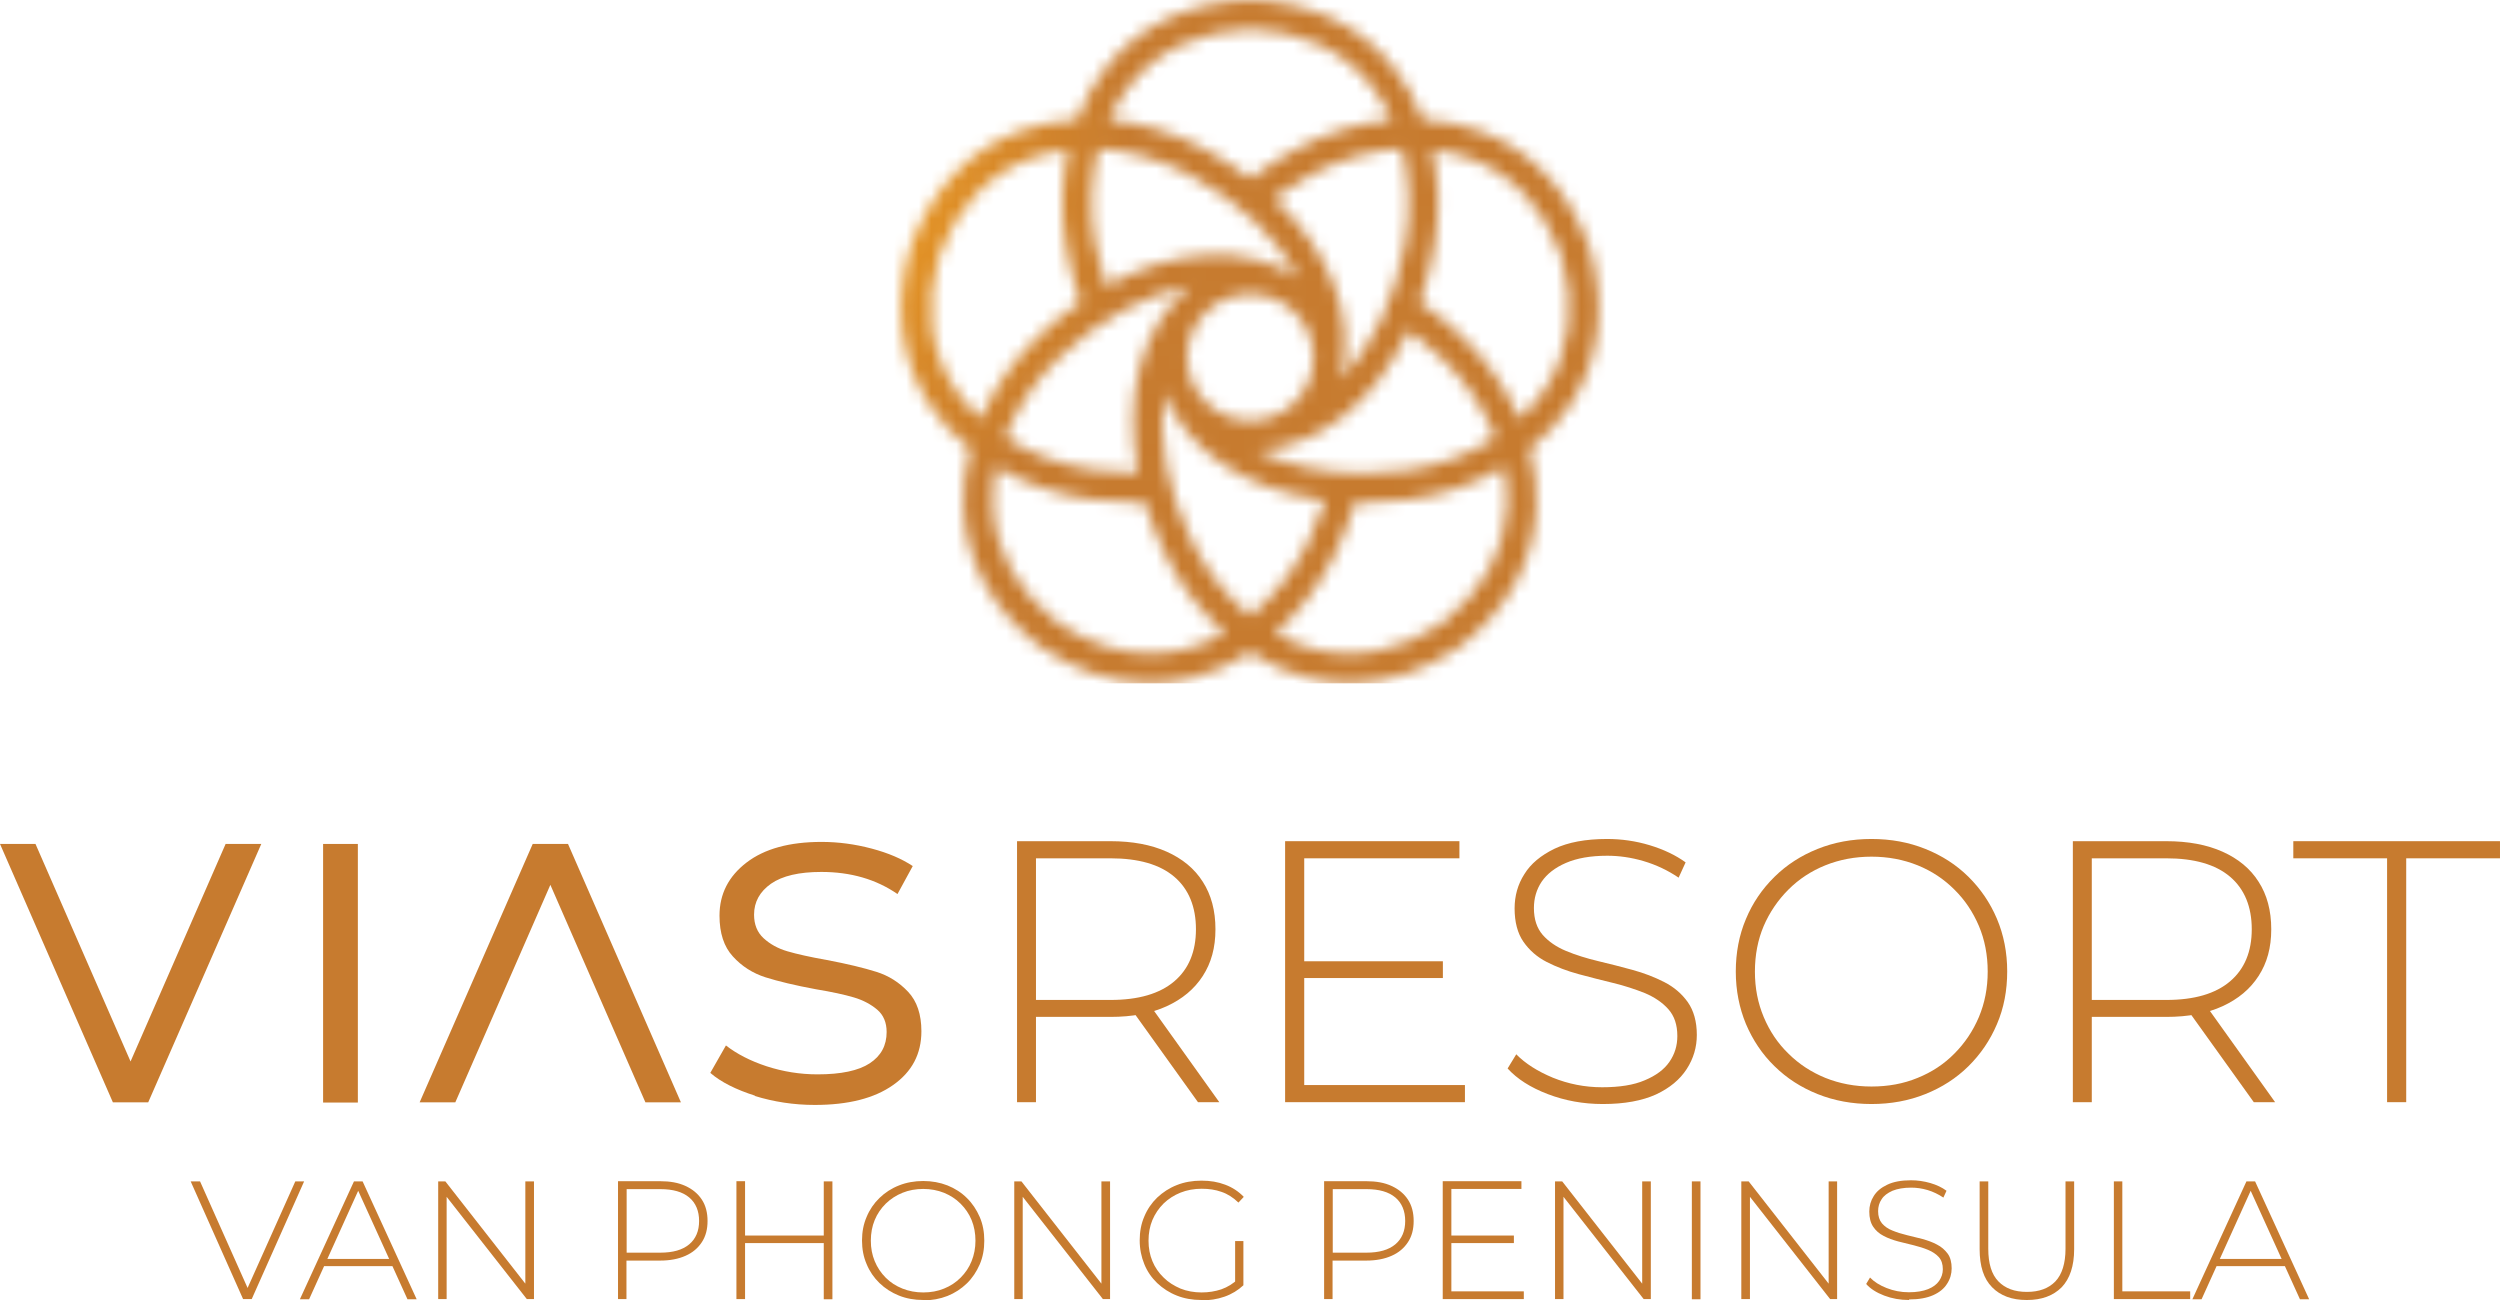 <svg width="200" height="104" viewBox="0 0 200 104" fill="none" xmlns="http://www.w3.org/2000/svg">
<g clip-path="url(#clip0_1894_3726)">
<path d="M28.628 67.516H25.848V88.204H28.628V67.516Z" fill="#C77B2F"/>
<path d="M60.413 87.658C58.884 87.172 57.677 86.568 56.824 85.831L58.075 83.636C58.943 84.314 60.031 84.874 61.325 85.301C62.635 85.728 64.003 85.949 65.4 85.949C67.283 85.949 68.681 85.654 69.578 85.065C70.475 84.476 70.931 83.65 70.931 82.56C70.931 81.809 70.681 81.204 70.181 80.777C69.681 80.35 69.048 80.011 68.298 79.79C67.548 79.569 66.533 79.348 65.283 79.142C63.606 78.832 62.267 78.508 61.237 78.184C60.222 77.86 59.34 77.3 58.634 76.519C57.913 75.738 57.56 74.647 57.56 73.248C57.56 71.523 58.281 70.109 59.722 69.004C61.164 67.899 63.164 67.353 65.724 67.353C67.062 67.353 68.386 67.53 69.725 67.884C71.064 68.238 72.152 68.709 73.02 69.284L71.799 71.523C70.093 70.345 68.063 69.755 65.709 69.755C63.929 69.755 62.591 70.065 61.679 70.698C60.781 71.332 60.325 72.157 60.325 73.174C60.325 73.955 60.575 74.588 61.09 75.06C61.605 75.531 62.238 75.885 63.002 76.106C63.753 76.327 64.812 76.563 66.136 76.799C67.783 77.108 69.107 77.432 70.093 77.742C71.093 78.051 71.946 78.596 72.652 79.348C73.359 80.099 73.712 81.16 73.712 82.501C73.712 84.314 72.961 85.743 71.446 86.804C69.946 87.865 67.857 88.395 65.18 88.395C63.503 88.395 61.899 88.145 60.369 87.673" fill="#C77B2F"/>
<path d="M11.856 88.189L20.903 67.516H18.049L10.444 84.918L2.839 67.516H0L9.032 88.189H11.856Z" fill="#C77B2F"/>
<path d="M42.617 67.516L33.57 88.189H36.424L44.029 70.787L51.634 88.189H54.474L45.441 67.516H42.617Z" fill="#C77B2F"/>
<path d="M81.363 88.174V67.295H88.836C90.587 67.295 92.087 67.575 93.337 68.135C94.588 68.695 95.559 69.49 96.221 70.537C96.897 71.583 97.236 72.85 97.236 74.338C97.236 75.826 96.897 77.035 96.221 78.081C95.544 79.127 94.588 79.923 93.337 80.498C92.087 81.072 90.587 81.352 88.836 81.352H82.187L82.878 80.63V88.174H81.363ZM82.878 80.719L82.187 79.996H88.836C91.087 79.996 92.778 79.496 93.941 78.508C95.103 77.521 95.676 76.121 95.676 74.338C95.676 72.555 95.103 71.126 93.941 70.139C92.778 69.151 91.072 68.665 88.836 68.665H82.187L82.878 67.914V80.719ZM95.838 88.174L90.41 80.601H92.131L97.544 88.174H95.823H95.838Z" fill="#C77B2F"/>
<path d="M104.324 86.804H117.195V88.174H102.809V67.295H116.754V68.665H104.338V86.804H104.324ZM104.147 76.902H115.43V78.243H104.147V76.902Z" fill="#C77B2F"/>
<path d="M128.215 88.322C126.67 88.322 125.199 88.057 123.816 87.526C122.433 86.996 121.374 86.318 120.609 85.478L121.301 84.343C122.022 85.08 122.992 85.699 124.228 86.215C125.464 86.716 126.788 86.981 128.17 86.981C129.553 86.981 130.701 86.804 131.583 86.421C132.466 86.053 133.128 85.567 133.554 84.948C133.981 84.329 134.187 83.651 134.187 82.885C134.187 81.986 133.952 81.279 133.466 80.733C132.995 80.203 132.363 79.776 131.598 79.451C130.818 79.142 129.98 78.862 129.068 78.641C128.156 78.42 127.229 78.184 126.302 77.934C125.375 77.683 124.522 77.359 123.743 76.961C122.963 76.563 122.345 76.018 121.874 75.34C121.404 74.662 121.168 73.764 121.168 72.673C121.168 71.686 121.418 70.758 121.948 69.933C122.463 69.093 123.272 68.43 124.36 67.899C125.449 67.383 126.847 67.118 128.568 67.118C129.715 67.118 130.862 67.28 131.98 67.619C133.098 67.958 134.055 68.415 134.849 68.99L134.29 70.213C133.422 69.623 132.481 69.181 131.48 68.886C130.48 68.592 129.509 68.459 128.582 68.459C127.258 68.459 126.155 68.651 125.273 69.034C124.39 69.417 123.757 69.918 123.331 70.537C122.919 71.156 122.713 71.863 122.713 72.644C122.713 73.543 122.948 74.25 123.419 74.795C123.89 75.326 124.508 75.753 125.287 76.077C126.067 76.401 126.92 76.666 127.847 76.888C128.774 77.109 129.7 77.344 130.612 77.595C131.524 77.845 132.363 78.169 133.142 78.567C133.922 78.965 134.54 79.496 135.025 80.173C135.496 80.851 135.746 81.721 135.746 82.796C135.746 83.769 135.481 84.682 134.937 85.522C134.393 86.362 133.584 87.04 132.481 87.556C131.377 88.057 129.965 88.322 128.244 88.322" fill="#C77B2F"/>
<path d="M149.719 88.322C148.175 88.322 146.733 88.057 145.409 87.526C144.085 86.996 142.938 86.259 141.952 85.287C140.967 84.329 140.217 83.194 139.672 81.912C139.143 80.63 138.863 79.23 138.863 77.727C138.863 76.224 139.128 74.81 139.672 73.528C140.202 72.246 140.967 71.126 141.952 70.154C142.938 69.181 144.085 68.444 145.409 67.914C146.733 67.383 148.16 67.118 149.719 67.118C151.279 67.118 152.706 67.383 154.03 67.914C155.353 68.444 156.501 69.181 157.472 70.139C158.443 71.097 159.207 72.216 159.752 73.498C160.296 74.78 160.576 76.195 160.576 77.713C160.576 79.23 160.311 80.645 159.752 81.942C159.207 83.224 158.443 84.343 157.472 85.301C156.501 86.259 155.353 86.996 154.03 87.526C152.706 88.057 151.279 88.322 149.719 88.322ZM149.719 86.922C151.043 86.922 152.279 86.701 153.412 86.23C154.544 85.773 155.53 85.124 156.354 84.284C157.192 83.445 157.839 82.472 158.31 81.367C158.781 80.247 159.016 79.039 159.016 77.727C159.016 76.416 158.781 75.178 158.31 74.073C157.839 72.968 157.192 71.996 156.354 71.17C155.515 70.33 154.544 69.682 153.412 69.225C152.279 68.769 151.043 68.533 149.719 68.533C148.395 68.533 147.16 68.769 146.027 69.225C144.894 69.682 143.909 70.33 143.07 71.17C142.232 72.01 141.57 72.983 141.099 74.073C140.629 75.178 140.393 76.401 140.393 77.727C140.393 79.054 140.629 80.247 141.099 81.367C141.57 82.487 142.217 83.459 143.07 84.284C143.909 85.124 144.909 85.773 146.027 86.23C147.16 86.686 148.395 86.922 149.719 86.922Z" fill="#C77B2F"/>
<path d="M165.828 88.174V67.295H173.301C175.051 67.295 176.552 67.575 177.802 68.135C179.053 68.695 180.023 69.49 180.685 70.537C181.362 71.583 181.7 72.85 181.7 74.338C181.7 75.826 181.362 77.035 180.685 78.081C180.009 79.127 179.053 79.923 177.802 80.498C176.552 81.072 175.051 81.352 173.301 81.352H166.652L167.343 80.63V88.174H165.828ZM167.343 80.719L166.652 79.996H173.301C175.552 79.996 177.243 79.496 178.405 78.508C179.567 77.521 180.141 76.121 180.141 74.338C180.141 72.555 179.567 71.126 178.405 70.139C177.243 69.151 175.537 68.665 173.301 68.665H166.652L167.343 67.914V80.719ZM180.303 88.174L174.875 80.601H176.596L182.009 88.174H180.288H180.303Z" fill="#C77B2F"/>
<path d="M190.967 88.174V68.665H183.465V67.295H199.999V68.665H192.497V88.174H190.967Z" fill="#C77B2F"/>
<mask id="mask0_1894_3726" style="mask-type:luminance" maskUnits="userSpaceOnUse" x="72" y="0" width="56" height="55">
<path d="M84.615 49.819C81.423 47.329 79.643 44.146 79.451 40.595C79.393 39.534 79.481 38.444 79.702 37.353C81.908 38.665 84.468 39.564 87.174 39.947C88.454 40.124 89.719 40.212 90.97 40.212C91.176 40.212 91.396 40.212 91.602 40.212C92.014 41.568 92.544 42.953 93.206 44.323C94.397 46.798 96.045 48.95 97.986 50.644C97.016 51.19 96.001 51.617 94.971 51.897C94 52.147 93.029 52.28 92.043 52.28C89.543 52.28 87.027 51.455 84.615 49.819ZM112.829 39.947C115.536 39.578 118.095 38.679 120.302 37.353C120.522 38.444 120.611 39.534 120.552 40.61C120.361 44.146 118.581 47.344 115.389 49.834C112.035 52.103 108.46 52.825 105.033 51.912C103.988 51.632 102.973 51.204 102.002 50.659C103.944 48.965 105.592 46.798 106.798 44.323C107.445 42.967 107.989 41.597 108.401 40.227C108.607 40.227 108.828 40.227 109.048 40.227C110.284 40.227 111.549 40.138 112.844 39.962M95.339 43.292C93.323 39.107 92.617 34.922 93.147 31.415C94.912 36.116 99.781 39.254 106.003 40.02C105.65 41.111 105.209 42.201 104.694 43.277C103.532 45.664 101.914 47.727 100.016 49.259C98.119 47.727 96.501 45.664 95.353 43.277M100.546 36.013C105.547 35.791 110.034 32.122 112.697 26.435C113.623 27.113 114.535 27.864 115.389 28.704C117.301 30.546 118.757 32.727 119.625 35.025C117.58 36.351 115.139 37.25 112.52 37.619C111.329 37.781 110.152 37.854 109.019 37.854C105.783 37.854 102.87 37.206 100.531 36.013M94.956 28.601C94.956 25.801 97.222 23.532 100.016 23.532C102.811 23.532 105.077 25.801 105.077 28.601C105.077 31.4 102.811 33.655 100.031 33.655C97.251 33.655 94.971 31.386 94.971 28.586M87.528 37.589C84.909 37.236 82.467 36.322 80.422 34.996C81.305 32.712 82.747 30.516 84.659 28.674C87.998 25.462 91.749 23.488 95.221 22.913C91.308 26.052 89.852 31.666 91.043 37.825H90.984C89.852 37.825 88.69 37.751 87.513 37.589M76.333 31.003C74.406 28.026 73.979 24.401 75.112 20.511C76.48 16.695 78.966 14.013 82.261 12.746C83.261 12.363 84.35 12.098 85.453 11.98C84.894 14.485 84.835 17.181 85.306 19.878C85.571 21.366 85.954 22.795 86.424 24.166C85.247 24.976 84.1 25.904 83.011 26.965C81.025 28.881 79.481 31.12 78.466 33.508C77.642 32.756 76.921 31.916 76.333 31.003ZM117.021 26.98C115.933 25.934 114.785 24.991 113.594 24.18C114.065 22.825 114.447 21.395 114.727 19.878C115.212 17.181 115.153 14.47 114.58 11.98C115.697 12.098 116.771 12.363 117.772 12.746C121.081 14.013 123.553 16.709 124.921 20.511C126.039 24.401 125.612 28.041 123.685 31.003C123.097 31.916 122.376 32.756 121.552 33.508C120.537 31.135 118.993 28.881 117.007 26.98M87.616 19.45C87.145 16.857 87.263 14.249 87.88 11.906C90.308 12.039 92.823 12.746 95.162 13.984C99.207 16.15 102.238 19.097 103.87 22.221C99.693 19.509 93.941 19.863 88.484 22.884C88.131 21.778 87.836 20.644 87.63 19.45M101.87 15.87C102.811 15.192 103.812 14.558 104.871 13.984C107.21 12.731 109.71 12.024 112.152 11.891C112.77 14.234 112.873 16.842 112.417 19.436C111.608 24.003 109.725 27.805 107.239 30.325C108.534 25.506 106.445 20.128 101.885 15.855M96.295 11.891C93.882 10.595 91.279 9.814 88.719 9.578C89.19 8.546 89.763 7.589 90.44 6.749C92.661 3.993 95.986 2.461 100.031 2.328C104.076 2.461 107.386 3.993 109.622 6.749C110.299 7.589 110.887 8.546 111.343 9.578C108.784 9.814 106.18 10.595 103.768 11.891C102.444 12.598 101.179 13.409 100.031 14.293C98.898 13.424 97.648 12.613 96.295 11.891ZM99.958 0C95.192 0.147 91.249 1.974 88.572 5.29C87.557 6.542 86.748 7.986 86.159 9.563C84.497 9.651 82.879 9.976 81.393 10.55C77.421 12.083 74.465 15.265 72.847 19.76L72.817 19.833C71.479 24.416 72.008 28.733 74.318 32.314C75.186 33.655 76.304 34.878 77.613 35.924C77.186 37.53 76.995 39.151 77.083 40.742C77.304 45.001 79.422 48.803 83.188 51.72L83.247 51.764C86.056 53.68 89.043 54.652 92.014 54.652C93.206 54.652 94.397 54.49 95.574 54.181C97.118 53.768 98.604 53.09 100.002 52.177C101.399 53.09 102.885 53.768 104.429 54.181C105.606 54.49 106.798 54.652 107.975 54.652C110.946 54.652 113.918 53.68 116.742 51.764L116.801 51.72C120.567 48.788 122.685 45.001 122.906 40.742C122.994 39.151 122.803 37.53 122.376 35.924C123.685 34.878 124.803 33.655 125.671 32.314C127.995 28.733 128.51 24.416 127.171 19.833L127.142 19.76C125.524 15.265 122.582 12.083 118.595 10.55C117.095 9.976 115.492 9.651 113.829 9.563C113.241 7.986 112.417 6.542 111.402 5.29C108.74 1.974 104.797 0.147 100.031 0H100.002H99.972H99.958Z" fill="white"/>
</mask>
<g mask="url(#mask0_1894_3726)">
<path d="M128.509 0H71.492V54.667H128.509V0Z" fill="url(#paint0_radial_1894_3726)"/>
</g>
<path d="M19.446 103.926L15.254 94.511H16.004L20.02 103.514H19.593L23.624 94.511H24.33L20.138 103.926H19.446Z" fill="#C77B2F"/>
<path d="M23.992 103.941L28.317 94.511H29.008L33.333 103.941H32.598L28.508 94.938H28.802L24.728 103.941H23.992ZM25.581 101.289L25.802 100.714H31.436L31.656 101.289H25.566H25.581Z" fill="#C77B2F"/>
<path d="M35.055 103.926V94.511H35.628L42.336 103.087H42.027V94.511H42.719V103.926H42.145L35.422 95.351H35.731V103.926H35.055Z" fill="#C77B2F"/>
<path d="M49.441 103.927V94.496H52.809C53.603 94.496 54.28 94.614 54.839 94.879C55.398 95.13 55.839 95.498 56.148 95.97C56.457 96.441 56.604 97.016 56.604 97.679C56.604 98.342 56.457 98.902 56.148 99.373C55.839 99.845 55.413 100.213 54.839 100.464C54.28 100.714 53.603 100.847 52.809 100.847H49.808L50.117 100.523V103.927H49.426H49.441ZM50.132 100.552L49.823 100.213H52.824C53.839 100.213 54.604 99.992 55.133 99.55C55.663 99.108 55.928 98.475 55.928 97.679C55.928 96.883 55.663 96.235 55.133 95.793C54.604 95.351 53.839 95.13 52.824 95.13H49.823L50.132 94.791V100.567V100.552Z" fill="#C77B2F"/>
<path d="M59.605 103.927H58.914V94.496H59.605V103.927ZM65.975 99.447H59.517V98.843H65.975V99.447ZM65.901 94.511H66.593V103.941H65.901V94.511Z" fill="#C77B2F"/>
<path d="M73.859 104C73.153 104 72.506 103.882 71.918 103.647C71.329 103.411 70.8 103.072 70.358 102.645C69.917 102.217 69.564 101.702 69.329 101.127C69.079 100.552 68.961 99.919 68.961 99.241C68.961 98.563 69.079 97.929 69.329 97.355C69.564 96.78 69.917 96.264 70.358 95.837C70.8 95.41 71.315 95.071 71.918 94.835C72.506 94.599 73.168 94.481 73.859 94.481C74.551 94.481 75.198 94.599 75.801 94.835C76.39 95.071 76.919 95.41 77.346 95.837C77.787 96.264 78.125 96.78 78.376 97.355C78.626 97.929 78.743 98.563 78.743 99.256C78.743 99.948 78.626 100.582 78.376 101.156C78.125 101.731 77.787 102.247 77.346 102.674C76.904 103.101 76.39 103.44 75.801 103.676C75.198 103.912 74.551 104.03 73.859 104.03M73.859 103.396C74.463 103.396 75.022 103.293 75.522 103.087C76.037 102.88 76.478 102.586 76.846 102.217C77.228 101.834 77.522 101.407 77.728 100.891C77.934 100.375 78.037 99.845 78.037 99.256C78.037 98.666 77.934 98.106 77.728 97.605C77.522 97.104 77.228 96.677 76.846 96.294C76.463 95.911 76.022 95.631 75.522 95.424C75.007 95.218 74.448 95.115 73.859 95.115C73.271 95.115 72.697 95.218 72.197 95.424C71.682 95.631 71.241 95.925 70.859 96.294C70.476 96.677 70.182 97.104 69.976 97.605C69.77 98.106 69.667 98.651 69.667 99.256C69.667 99.86 69.77 100.39 69.976 100.891C70.182 101.392 70.476 101.834 70.859 102.217C71.241 102.6 71.682 102.88 72.197 103.087C72.712 103.293 73.271 103.396 73.859 103.396Z" fill="#C77B2F"/>
<path d="M81.141 103.926V94.511H81.714L88.422 103.087H88.113V94.511H88.805V103.926H88.231L81.508 95.351H81.817V103.926H81.141Z" fill="#C77B2F"/>
<path d="M96.104 104C95.398 104 94.736 103.883 94.147 103.647C93.544 103.411 93.029 103.072 92.573 102.645C92.132 102.218 91.779 101.717 91.543 101.127C91.308 100.552 91.176 99.919 91.176 99.226C91.176 98.534 91.293 97.9 91.543 97.326C91.779 96.751 92.132 96.235 92.573 95.808C93.029 95.38 93.544 95.041 94.147 94.806C94.736 94.57 95.398 94.452 96.118 94.452C96.839 94.452 97.428 94.555 98.016 94.776C98.604 94.997 99.09 95.322 99.502 95.749L99.075 96.206C98.663 95.808 98.207 95.513 97.722 95.351C97.236 95.174 96.707 95.1 96.133 95.1C95.53 95.1 94.956 95.204 94.441 95.41C93.927 95.616 93.471 95.911 93.088 96.279C92.706 96.662 92.411 97.09 92.191 97.605C91.985 98.106 91.882 98.652 91.882 99.256C91.882 99.86 91.985 100.39 92.191 100.891C92.397 101.392 92.706 101.834 93.088 102.203C93.471 102.586 93.927 102.866 94.441 103.087C94.956 103.293 95.53 103.396 96.133 103.396C96.692 103.396 97.222 103.308 97.707 103.146C98.207 102.969 98.663 102.689 99.075 102.291L99.472 102.822C99.046 103.22 98.546 103.529 97.957 103.735C97.369 103.942 96.751 104.03 96.104 104.03M98.81 102.748V99.285H99.472V102.822L98.81 102.748Z" fill="#C77B2F"/>
<path d="M105.929 103.927V94.496H109.297C110.092 94.496 110.768 94.614 111.327 94.879C111.886 95.13 112.328 95.498 112.637 95.97C112.946 96.441 113.093 97.016 113.093 97.679C113.093 98.342 112.946 98.902 112.637 99.373C112.328 99.845 111.901 100.213 111.327 100.464C110.768 100.714 110.092 100.847 109.297 100.847H106.297L106.605 100.523V103.927H105.914H105.929ZM106.62 100.552L106.311 100.213H109.312C110.327 100.213 111.092 99.992 111.622 99.55C112.151 99.108 112.416 98.475 112.416 97.679C112.416 96.883 112.151 96.235 111.622 95.793C111.092 95.351 110.327 95.13 109.312 95.13H106.311L106.62 94.791V100.567V100.552Z" fill="#C77B2F"/>
<path d="M116.095 103.308H121.905V103.927H115.418V94.496H121.714V95.115H116.109V103.308H116.095ZM116.021 98.843H121.111V99.447H116.021V98.843Z" fill="#C77B2F"/>
<path d="M124.402 103.926V94.511H124.976L131.684 103.087H131.375V94.511H132.066V103.926H131.493L124.77 95.351H125.079V103.926H124.402Z" fill="#C77B2F"/>
<path d="M136.039 94.511H135.348V103.941H136.039V94.511Z" fill="#C77B2F"/>
<path d="M139.305 103.926V94.511H139.893L146.601 103.087H146.292V94.511H146.969V103.926H146.41L139.687 95.351H139.996V103.926H139.305Z" fill="#C77B2F"/>
<path d="M152.72 104C152.014 104 151.352 103.882 150.735 103.646C150.117 103.41 149.631 103.101 149.293 102.718L149.602 102.202C149.926 102.541 150.367 102.821 150.926 103.042C151.485 103.263 152.073 103.381 152.706 103.381C153.338 103.381 153.838 103.292 154.25 103.13C154.647 102.968 154.942 102.747 155.133 102.467C155.324 102.187 155.427 101.878 155.427 101.539C155.427 101.141 155.324 100.817 155.104 100.566C154.883 100.331 154.603 100.139 154.25 99.992C153.897 99.844 153.515 99.727 153.103 99.623C152.691 99.52 152.279 99.417 151.853 99.314C151.426 99.196 151.043 99.063 150.69 98.872C150.337 98.695 150.058 98.445 149.852 98.135C149.646 97.826 149.543 97.428 149.543 96.927C149.543 96.47 149.661 96.058 149.896 95.689C150.131 95.306 150.484 95.011 150.985 94.775C151.47 94.54 152.117 94.422 152.882 94.422C153.397 94.422 153.912 94.496 154.427 94.643C154.927 94.79 155.368 94.996 155.721 95.262L155.471 95.807C155.074 95.542 154.647 95.335 154.206 95.203C153.75 95.07 153.324 95.011 152.897 95.011C152.294 95.011 151.794 95.1 151.397 95.262C150.999 95.439 150.705 95.66 150.529 95.94C150.337 96.219 150.249 96.544 150.249 96.897C150.249 97.295 150.352 97.619 150.558 97.87C150.764 98.106 151.043 98.312 151.397 98.445C151.75 98.592 152.132 98.71 152.559 98.813C152.985 98.916 153.397 99.019 153.809 99.122C154.221 99.24 154.603 99.373 154.956 99.564C155.309 99.741 155.589 99.992 155.81 100.286C156.03 100.581 156.133 100.994 156.133 101.465C156.133 101.907 156.016 102.32 155.765 102.703C155.53 103.086 155.148 103.396 154.647 103.617C154.147 103.838 153.515 103.955 152.735 103.955" fill="#C77B2F"/>
<path d="M162.122 104C160.96 104 160.033 103.661 159.371 102.983C158.695 102.306 158.371 101.289 158.371 99.933V94.511H159.062V99.904C159.062 101.083 159.327 101.952 159.872 102.512C160.416 103.072 161.166 103.352 162.152 103.352C163.137 103.352 163.887 103.072 164.432 102.512C164.961 101.952 165.241 101.068 165.241 99.904V94.511H165.932V99.933C165.932 101.274 165.594 102.291 164.932 102.983C164.255 103.661 163.328 104 162.166 104" fill="#C77B2F"/>
<path d="M169.109 103.926V94.511H169.786V103.308H175.214V103.926H169.109Z" fill="#C77B2F"/>
<path d="M175.391 103.941L179.715 94.511H180.407L184.732 103.941H183.996L179.907 94.938H180.201L176.126 103.941H175.391ZM176.979 101.289L177.2 100.714H182.834L183.055 101.289H176.965H176.979Z" fill="#C77B2F"/>
</g>
<defs>
<radialGradient id="paint0_radial_1894_3726" cx="0" cy="0" r="1" gradientUnits="userSpaceOnUse" gradientTransform="translate(63.315 15.493) scale(27.596 27.643)">
<stop stop-color="#F3A01F"/>
<stop offset="1" stop-color="#C77B2F"/>
</radialGradient>
<clipPath id="clip0_1894_3726">
<rect width="200" height="104" fill="white"/>
</clipPath>
</defs>
</svg>
